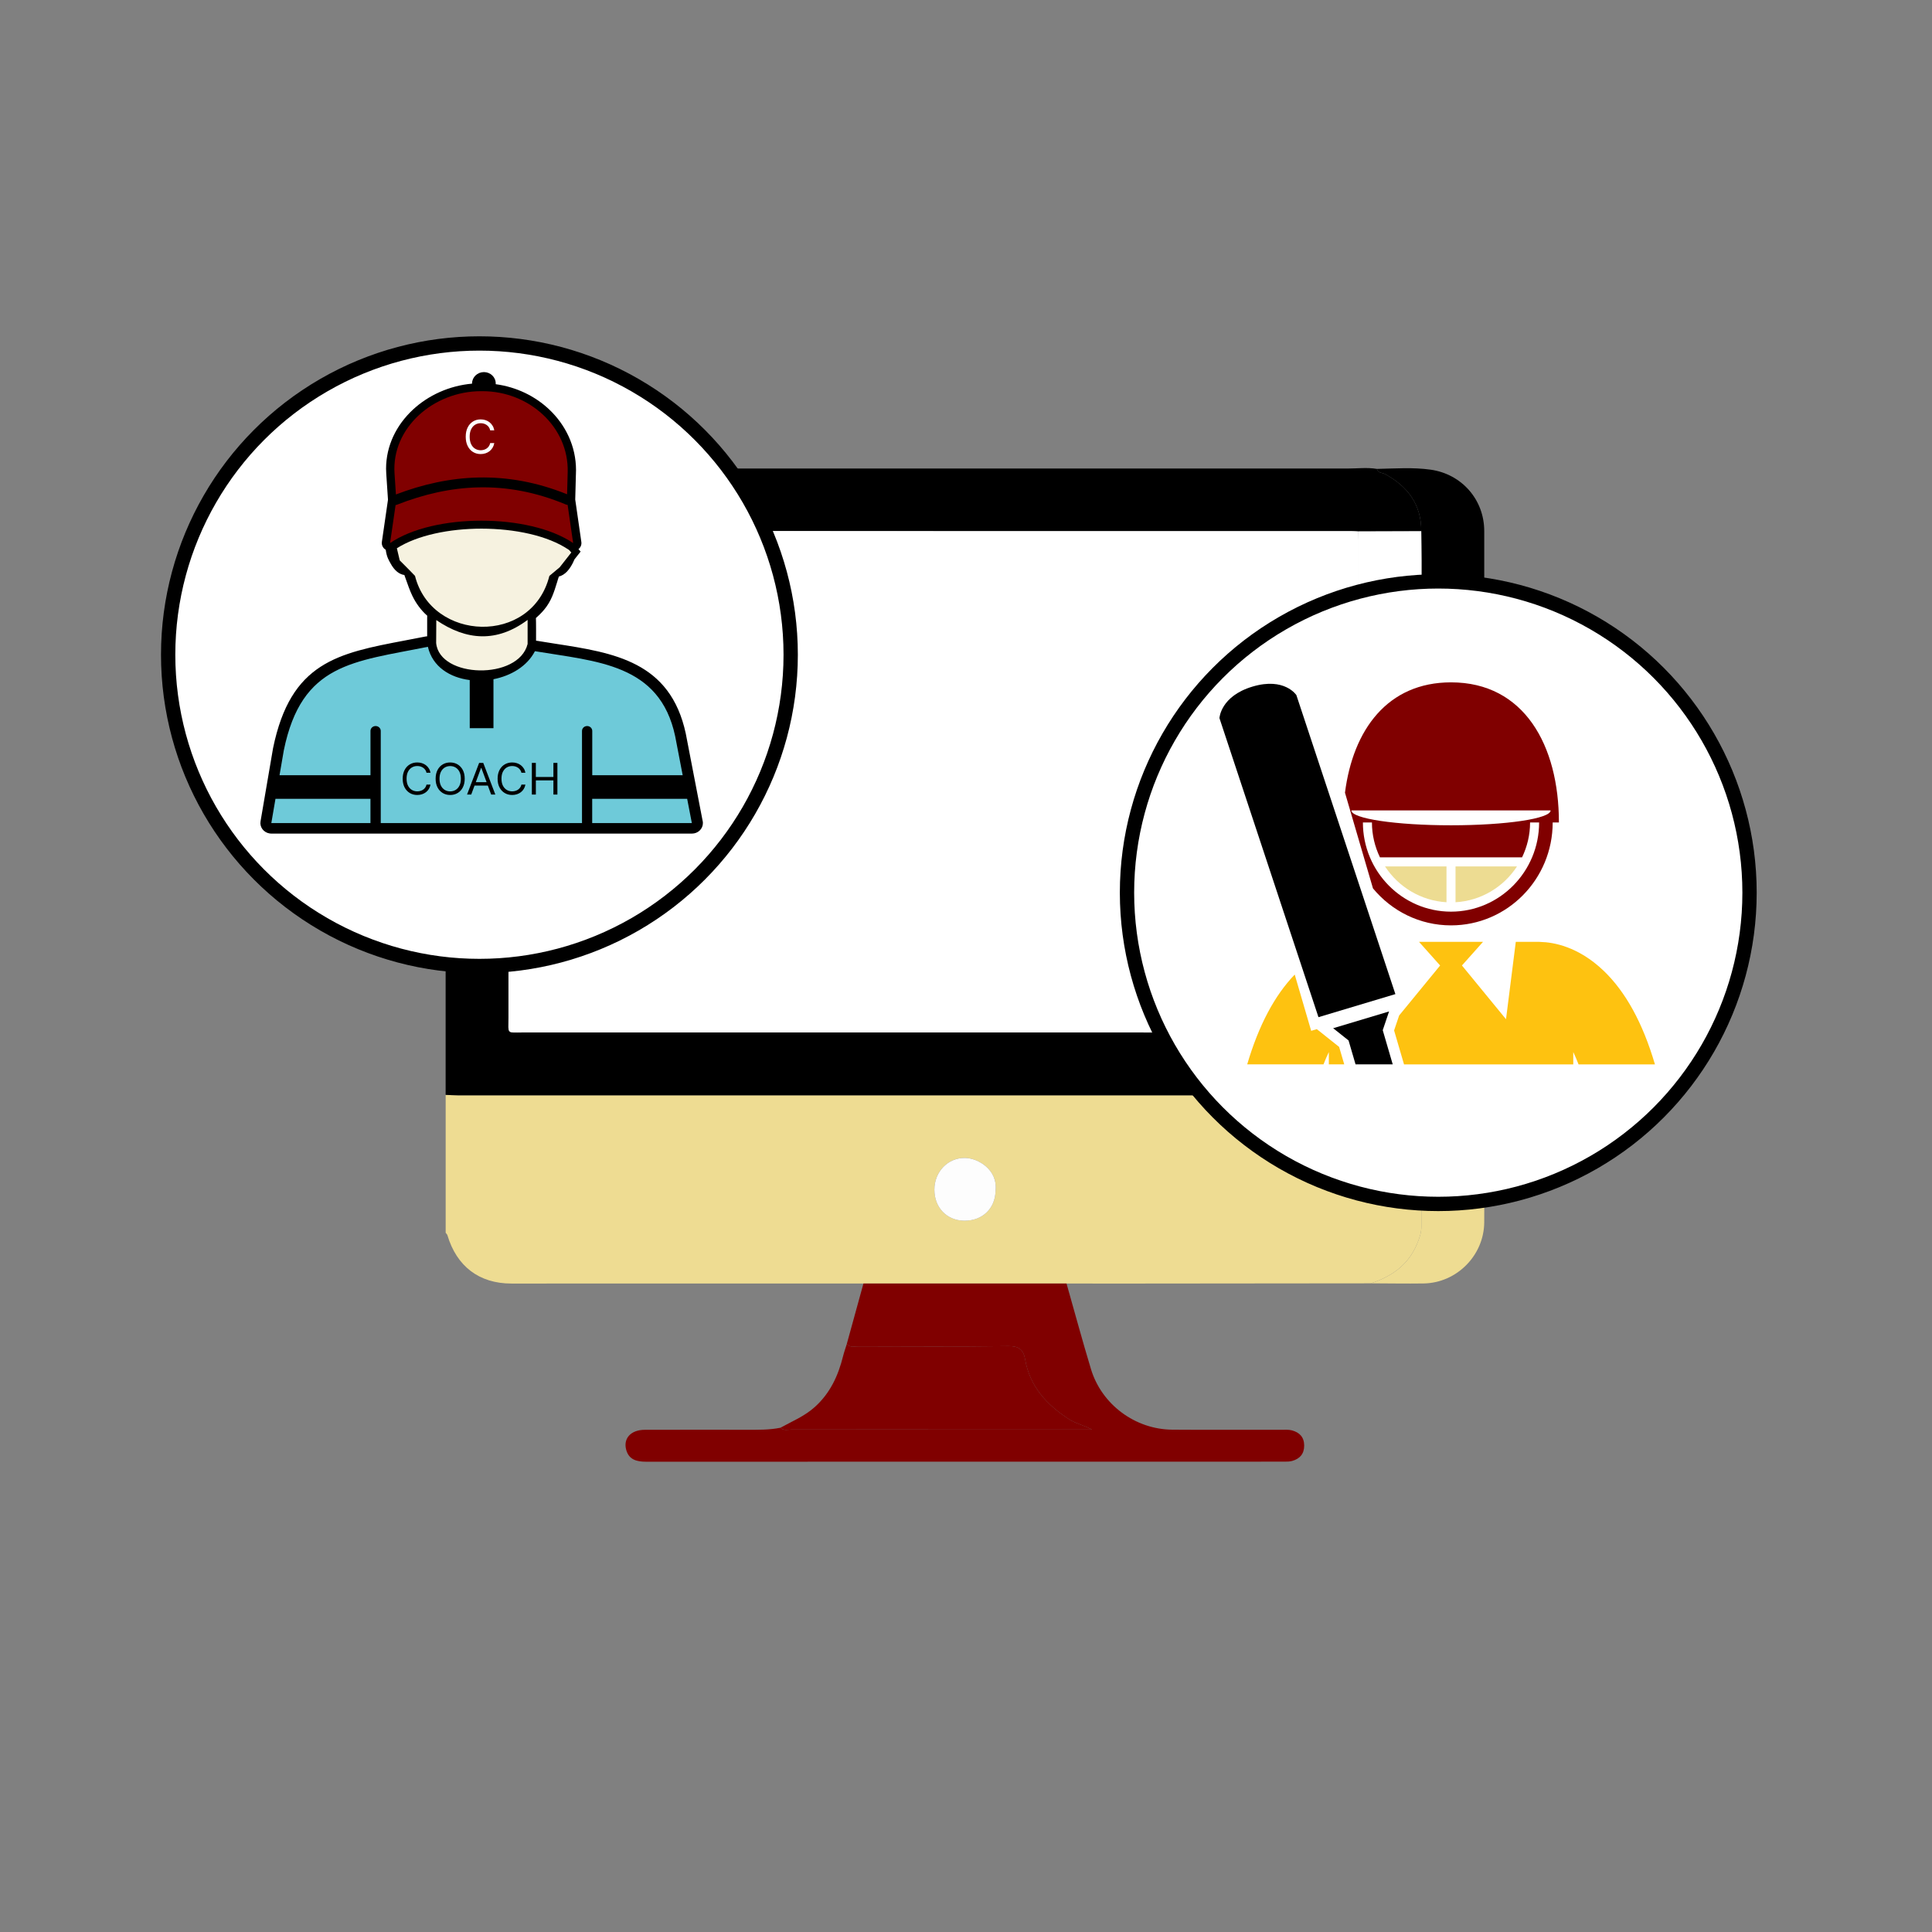 <?xml version="1.0" encoding="utf-8"?>
<!-- Generator: Adobe Illustrator 24.0.1, SVG Export Plug-In . SVG Version: 6.00 Build 0)  -->
<svg version="1.1" id="Layer_1" xmlns="http://www.w3.org/2000/svg" xmlns:xlink="http://www.w3.org/1999/xlink" x="0px" y="0px"
	 viewBox="0 0 1080 1080" style="enable-background:new 0 0 1080 1080;" xml:space="preserve">
<rect x="0" y="0" width="1080" height="1080" fill="#808080" stroke="none"/>
<style type="text/css">
	.st0{fill:#EEDC92;}
	.st1{fill:#800000;}
	.st2{fill:#FDFDFD;}
	.st3{fill:#FFFFFF;}
	.st4{fill:#FFFFFF;stroke:#000000;stroke-width:8;stroke-miterlimit:10;}
	.st5{fill:#F6F2E0;}
	.st6{fill:#6ECAD9;}
	.st7{fill:#EDDC92;}
	.st8{fill:#FEC210;}
</style>
<g>
	<path class="st0" d="M766.36,717.39c-45.98,0.04-91.96,0.09-137.93,0.13c-10.74,0.01-21.48-0.02-32.22-0.02
		c-37.84,0-75.68,0-113.52,0c-65.63,0.01-131.25,0.03-196.88,0.01c-17.95-0.01-30.54-9.62-35.71-27.04
		c-0.15-0.49-0.64-0.89-0.97-1.33c0-25.7,0-51.41,0-77.11c2.26,0.09,4.52,0.25,6.79,0.25c177.66,0.01,355.31,0.01,532.97,0
		c1.89,0,3.78-0.09,5.66-0.14c0,0-0.13,0.4-0.13,0.4c0.07,24.45,0.19,48.9,0.14,73.36c-0.01,3.35-1.21,6.58-2.54,9.72
		C787.12,707.24,777.84,713.6,766.36,717.39z M556.54,665.21c1.12-11.13-9.46-17.75-17.02-17.91c-9.63-0.2-17.2,7.72-17.19,17.74
		c0.01,10.05,6.97,17.26,16.74,17.33C549.35,682.45,556.51,675.42,556.54,665.21z"/>
	<path d="M794.53,612.14c-1.89,0.05-3.78,0.14-5.66,0.14c-177.66,0.01-355.31,0.01-532.97,0c-2.26,0-4.52-0.16-6.79-0.25
		c0-107.73,0-215.46,0-323.19c1.43-0.31,1.36-1.68,1.75-2.65c6.55-16.41,18.24-24.29,36.36-24.29
		c155.37-0.01,310.73-0.01,466.1,0.01c5.47,0,10.94-0.71,16.4,0.21c0.53,2.43,2.95,2.03,4.48,2.86c12.74,6.9,20.34,16.98,20.3,31.96
		c-11.72,0.04-23.43,0.08-35.15,0.11c-1.32-0.06-2.64-0.17-3.96-0.17c-155.17-0.01-310.35,0.02-465.52-0.13
		c-5.11,0-5.68,1.87-5.67,6.22c0.1,88.64,0.04,177.28,0.05,265.92c0,9.34-1.17,8.25,8,8.25c153.1,0.02,306.19,0.02,459.29,0.01
		c2.64,0,5.29-0.07,7.93-0.1c11.61,1.58,23.27,0.43,34.9,0.59C794.42,589.15,794.47,600.65,794.53,612.14z"/>
	<path class="st1" d="M482.67,717.49c37.84,0,75.68,0,113.52,0c4.54,15.96,8.87,31.98,13.67,47.86
		c5.98,19.79,24.72,33.69,45.44,33.85c20.41,0.15,40.82,0.03,61.23,0.05c1.88,0,3.85-0.14,5.63,0.33c4.24,1.12,6.87,3.75,6.89,8.47
		c0.02,4.67-2.42,7.41-6.7,8.62c-1.42,0.4-2.99,0.4-4.49,0.4c-118.88,0.02-237.75,0.01-356.63,0.04c-5.11,0-9.6-1-11.16-6.57
		c-1.8-6.47,2.59-11.24,10.31-11.27c18.9-0.07,37.8-0.02,56.7-0.02c6.41,0,12.84,0.16,19.17-1.13c1.92,1.84,4.31,0.99,6.48,1
		c53.79,0.05,107.58,0.04,161.37,0.04c1.85,0,3.69,0,6.34,0c-4.64-2.51-9.07-3.34-12.85-5.79c-12.48-8.09-21.95-18.31-24.57-33.56
		c-0.93-5.44-3.57-7.4-9.51-7.32c-27.93,0.39-55.86,0.19-83.8,0.14c-2.16,0-4.6,0.8-6.35-1.34
		C476.48,740.01,479.58,728.75,482.67,717.49z"/>
	<path d="M794.49,296.94c0.04-14.98-7.56-25.06-20.3-31.96c-1.53-0.83-3.95-0.43-4.48-2.86c10-0.2,20.03-0.97,29.97,0.42
		c17.39,2.44,30.01,16.7,30.02,34.34c0.07,105.02,0,210.05-0.02,315.07c-11.76,0.2-23.52,0.39-35.28,0.59c0,0,0.13-0.4,0.13-0.4
		c-0.05-11.5-0.11-22.99-0.16-34.49c0.1-2.44,0.28-4.89,0.28-7.34c0.01-85.66,0.01-171.31,0.01-256.97
		C794.64,307.88,794.55,302.41,794.49,296.94z"/>
	<path class="st1" d="M473.38,751.28c1.75,2.15,4.19,1.34,6.35,1.34c27.93,0.05,55.87,0.25,83.8-0.14c5.94-0.08,8.58,1.87,9.51,7.32
		c2.62,15.25,12.09,25.47,24.57,33.56c3.78,2.45,8.21,3.29,12.85,5.79c-2.65,0-4.49,0-6.34,0c-53.79,0-107.58,0.01-161.37-0.04
		c-2.17,0-4.56,0.84-6.48-1c6.5-3.58,13.38-6.38,19.09-11.48c8.66-7.74,13.18-17.52,15.9-28.45
		C471.83,755.85,472.67,753.57,473.38,751.28z"/>
	<path class="st0" d="M794.4,612.55c11.76-0.2,23.52-0.39,35.28-0.59c0.02,23.79,0.17,47.58,0.01,71.37
		c-0.13,18.51-15.48,33.87-33.88,34.13c-9.82,0.14-19.64-0.04-29.45-0.07c11.48-3.8,20.76-10.15,25.65-21.77
		c1.32-3.14,2.53-6.37,2.54-9.72C794.59,661.45,794.47,637,794.4,612.55z"/>
	<path class="st2" d="M556.54,665.21c-0.03,10.21-7.2,17.25-17.47,17.17c-9.77-0.08-16.74-7.29-16.74-17.33
		c-0.01-10.02,7.56-17.94,17.19-17.74C547.08,647.46,557.66,654.08,556.54,665.21z"/>
	<path class="st3" d="M759.46,577.07c-2.64,0.03-5.29,0.1-7.93,0.1c-153.1,0-306.19,0.01-459.29-0.01c-9.17,0-8,1.09-8-8.25
		c-0.01-88.64,0.04-177.28-0.05-265.92c0-4.35,0.56-6.22,5.67-6.22c155.17,0.15,310.35,0.12,465.52,0.13c1.32,0,2.64,0.11,3.96,0.17
		c0.04,1.7,0.12,3.4,0.12,5.1C759.46,393.79,759.46,485.43,759.46,577.07z"/>
	<path class="st3" d="M759.46,577.07c0-91.64,0.01-183.27,0-274.91c0-1.7-0.08-3.4-0.12-5.1c11.72-0.04,23.43-0.08,35.15-0.11
		c0.05,5.47,0.15,10.94,0.15,16.41c0.01,85.66,0.01,171.31-0.01,256.97c0,2.45-0.18,4.89-0.28,7.34
		C782.73,577.5,771.07,578.65,759.46,577.07z"/>
</g>
<circle class="st4" cx="268" cy="366" r="174"/>
<g>
	<path d="M270.52,208c3.63,0,6.59,2.84,6.59,6.32v0.45c11.49,1.54,21.89,6.6,29.78,14.01c9.3,8.73,15.11,20.71,15.11,34.03
		l-0.44,16.45l3.4,23.58c0.13,0.76,0.06,1.55-0.22,2.27c-0.28,0.73-0.75,1.37-1.37,1.86l0.42,0.48l0.78,0.89l-3.43,4.35l-0.07,0.15
		l-0.02,0.05c-1.05,2.56-2.46,4.89-4.08,6.61c-1.37,1.4-2.9,2.4-4.56,2.79c-0.32,0.98-0.68,2.01-0.94,3.01
		c-1.85,5.98-3.31,10.69-7.17,15.37c-0.84,1.02-1.74,2.01-2.69,2.93c-0.65,0.65-1.32,1.28-2.03,1.88c0.11,1.14,0.1,11.08,0.08,13.93
		l-1.14,0.26c-2.48,8.43-9.94,13.89-18.71,16.47c-5,1.46-10.43,2-15.61,1.61c-5.22-0.38-10.21-1.71-14.28-3.95
		c-5.7-3.14-9.61-8.06-9.89-14.72v-0.46l-1.24-0.32v-12.78l0.03-1.34c-3.55-3.09-6.46-7.18-8.42-11.33
		c-1.37-2.9-2.45-6.04-3.71-9.58l-0.65-1.84c-1.42-0.18-2.75-0.81-3.95-1.74c-1.5-1.18-2.79-2.9-3.84-4.88
		c-0.71-1.33-2.1-3.33-2.61-7.48c-1.52-0.89-2.43-2.58-2.17-4.38l3.42-23.6l-0.96-14.45c-0.07-1.05-0.11-2.01-0.11-2.87
		c0-12.87,5.78-24.42,14.93-32.96c8.68-8.1,20.43-13.47,33.13-14.6v-0.17C263.93,210.84,266.89,208,270.52,208z"/>
	<path d="M275.31,373.78c7.69-1.64,14.68-5.75,18.08-12.07c1.1-2.47,3.85-3.98,6.72-3.51c4.53,0.76,7.29,1.19,10.07,1.61
		c33.09,5.11,64.49,9.96,73.17,50.23l9.36,48.49c0.14,0.5,0.22,1.02,0.22,1.56c0,3.26-2.76,5.9-6.15,5.9H151.69
		c-0.32-0.02-0.65-0.04-0.98-0.09c-3.34-0.52-5.62-3.54-5.07-6.75l6.99-40.86c9.88-48.13,36.07-53.11,74.03-60.32
		c3.99-0.75,8.1-1.54,11.3-2.18c3.28-0.65,6.51,1.35,7.23,4.49c1.29,5.53,5,9.39,9.81,11.67c2.89,1.37,6.16,2.2,9.57,2.5
		C268.11,374.76,271.78,374.53,275.31,373.78z"/>
	<path class="st5" d="M294.95,346.52c-17.2,12.82-34.21,11.6-51.06,0.11l-0.08,12.78c1.78,19.81,46.09,20.93,51.13,0.58V346.52z
		 M319.36,308.85c-0.43-0.49-0.86-0.97-1.29-1.45l-0.3-0.18c-11.57-7.81-30.04-11.7-48.6-11.7c-18.02,0-35.88,3.67-47.32,10.96
		l1.6,6.78l5.27,5.29l3.27,3.37c9.17,36.78,65.3,39.08,75.12,0l5.77-4.81L319.36,308.85z"/>
	<path class="st1" d="M320.39,303.57l-3.08-21.33c-0.34-0.02-0.69-0.1-1.01-0.23c-16.81-7.02-33.01-9.9-48.7-9.57
		c-15.7,0.33-30.93,3.89-45.76,9.73c-0.23,0.1-0.47,0.15-0.71,0.18l-3.08,21.22C242.38,286.94,295.61,286.84,320.39,303.57z
		 M317.01,276.31l0.33-12.39c0.69-25.1-21.44-45.25-47.65-45.25h-0.75c-26.62,0-50.1,20.51-48.4,45.96l0.78,11.78
		c14.93-5.7,30.28-9.14,46.15-9.48C283.47,266.59,299.97,269.42,317.01,276.31z"/>
	<path class="st3" d="M276.31,240.58h-2.29c-0.13-0.66-0.37-1.23-0.71-1.73c-0.33-0.5-0.74-0.92-1.22-1.25
		c-0.48-0.34-1-0.6-1.58-0.77c-0.58-0.17-1.18-0.26-1.82-0.26c-1.15,0-2.18,0.29-3.12,0.87c-0.93,0.57-1.66,1.42-2.21,2.55
		s-0.81,2.5-0.81,4.14c0,1.63,0.27,3.01,0.81,4.14c0.54,1.13,1.28,1.98,2.21,2.55c0.93,0.57,1.97,0.87,3.12,0.87
		c0.63,0,1.23-0.09,1.82-0.26c0.58-0.17,1.11-0.43,1.58-0.76c0.48-0.34,0.89-0.76,1.22-1.26c0.33-0.51,0.57-1.08,0.71-1.73h2.29
		c-0.17,0.97-0.49,1.83-0.95,2.59s-1.02,1.41-1.7,1.94c-0.68,0.53-1.43,0.93-2.28,1.2c-0.84,0.28-1.73,0.41-2.69,0.41
		c-1.61,0-3.05-0.39-4.31-1.18c-1.26-0.78-2.25-1.9-2.96-3.35c-0.72-1.45-1.08-3.17-1.08-5.16s0.36-3.71,1.08-5.16
		c0.72-1.45,1.71-2.57,2.96-3.35c1.25-0.78,2.69-1.18,4.31-1.18c0.96,0,1.85,0.13,2.69,0.41c0.84,0.28,1.61,0.68,2.28,1.21
		c0.68,0.53,1.24,1.18,1.7,1.94C275.83,238.75,276.13,239.62,276.31,240.58z"/>
	<path class="st6" d="M299.03,364.02c-4.34,8.43-13.39,13.75-23.18,15.66v27.37h-13.26l-0.01-26.89c-11.06-1.4-20.8-7.42-23.39-18.6
		c-41.69,8.43-70.53,9.06-80.54,57.88l-2.39,13.9h50.84v-24.74c0-1.51,1.28-2.74,2.87-2.74s2.87,1.23,2.87,2.74v51.5h112.5v-51.5
		c0-1.51,1.28-2.74,2.87-2.74c1.59,0,2.86,1.23,2.86,2.74v24.74h50.55l-4.2-21.8C368.81,370.99,333.55,369.81,299.03,364.02z
		 M153.99,446.54l-2.32,13.58h55.42v-13.58H153.99z M331.04,460.11h55.71l-2.62-13.58h-53.09V460.11z"/>
	<path d="M240.65,431.98h-2.23c-0.13-0.62-0.36-1.16-0.69-1.62c-0.32-0.47-0.72-0.86-1.18-1.18c-0.46-0.32-0.97-0.56-1.54-0.73
		c-0.56-0.16-1.15-0.24-1.76-0.24c-1.12,0-2.12,0.27-3.03,0.81c-0.9,0.54-1.61,1.34-2.15,2.39c-0.53,1.05-0.79,2.35-0.79,3.88
		s0.27,2.83,0.79,3.88c0.54,1.05,1.25,1.85,2.15,2.39c0.91,0.54,1.91,0.81,3.03,0.81c0.61,0,1.19-0.08,1.76-0.24
		c0.56-0.16,1.08-0.4,1.54-0.72c0.47-0.32,0.86-0.72,1.18-1.18c0.33-0.47,0.56-1.01,0.69-1.62h2.23c-0.17,0.91-0.48,1.71-0.92,2.43
		s-0.99,1.32-1.65,1.83c-0.66,0.5-1.4,0.87-2.22,1.14c-0.81,0.26-1.69,0.39-2.62,0.39c-1.57,0-2.96-0.37-4.19-1.11
		c-1.22-0.74-2.19-1.79-2.89-3.14c-0.7-1.36-1.05-2.97-1.05-4.84s0.35-3.48,1.05-4.84c0.7-1.36,1.66-2.41,2.89-3.14
		c1.22-0.74,2.62-1.11,4.19-1.11c0.93,0,1.8,0.13,2.62,0.39s1.56,0.64,2.22,1.14s1.21,1.1,1.65,1.82
		C240.18,430.26,240.48,431.07,240.65,431.98z"/>
	<path d="M259.78,435.31c0,1.86-0.35,3.48-1.05,4.84c-0.7,1.36-1.66,2.41-2.89,3.14c-1.22,0.74-2.62,1.11-4.19,1.11
		s-2.96-0.37-4.19-1.11c-1.22-0.74-2.19-1.79-2.89-3.14c-0.7-1.36-1.05-2.97-1.05-4.84s0.35-3.48,1.05-4.84
		c0.7-1.36,1.66-2.41,2.89-3.14c1.22-0.74,2.62-1.11,4.19-1.11s2.96,0.37,4.19,1.11c1.22,0.74,2.19,1.79,2.89,3.14
		C259.43,431.82,259.78,433.43,259.78,435.31z M257.63,435.31c0-1.53-0.27-2.83-0.8-3.88c-0.53-1.05-1.24-1.85-2.15-2.39
		c-0.9-0.54-1.9-0.81-3.02-0.81s-2.12,0.27-3.03,0.81c-0.9,0.54-1.61,1.34-2.15,2.39c-0.53,1.05-0.79,2.35-0.79,3.88
		s0.27,2.83,0.79,3.88c0.54,1.05,1.25,1.85,2.15,2.39c0.91,0.54,1.91,0.81,3.03,0.81s2.12-0.27,3.02-0.81
		c0.91-0.54,1.62-1.34,2.15-2.39C257.36,438.13,257.63,436.84,257.63,435.31z"/>
	<path d="M263.42,444.16h-2.34l6.76-17.7h2.3l6.76,17.7h-2.34l-5.5-14.9h-0.14L263.42,444.16z M264.28,437.24h9.42v1.9h-9.42V437.24
		z"/>
	<path d="M293.71,431.98h-2.23c-0.13-0.62-0.36-1.16-0.7-1.62c-0.32-0.47-0.72-0.86-1.18-1.18c-0.46-0.32-0.97-0.56-1.54-0.73
		c-0.56-0.16-1.15-0.24-1.76-0.24c-1.12,0-2.12,0.27-3.03,0.81c-0.9,0.54-1.61,1.34-2.15,2.39c-0.53,1.05-0.79,2.35-0.79,3.88
		s0.26,2.83,0.79,3.88c0.54,1.05,1.25,1.85,2.15,2.39c0.91,0.54,1.91,0.81,3.03,0.81c0.61,0,1.19-0.08,1.76-0.24
		c0.56-0.16,1.08-0.4,1.54-0.72c0.47-0.32,0.86-0.72,1.18-1.18c0.33-0.47,0.56-1.01,0.7-1.62h2.23c-0.17,0.91-0.48,1.71-0.92,2.43
		s-0.99,1.32-1.65,1.83c-0.66,0.5-1.4,0.87-2.22,1.14c-0.81,0.26-1.68,0.39-2.62,0.39c-1.57,0-2.96-0.37-4.19-1.11
		c-1.22-0.74-2.19-1.79-2.89-3.14c-0.7-1.36-1.05-2.97-1.05-4.84s0.35-3.48,1.05-4.84c0.7-1.36,1.66-2.41,2.89-3.14
		s2.62-1.11,4.19-1.11c0.93,0,1.8,0.13,2.62,0.39s1.56,0.64,2.22,1.14s1.21,1.1,1.65,1.82
		C293.24,430.26,293.54,431.07,293.71,431.98z"/>
	<path d="M297.31,444.16v-17.7h2.23v7.88h9.82v-7.88h2.23v17.7h-2.23v-7.92h-9.81v7.92H297.31z"/>
</g>
<circle class="st4" cx="804" cy="499" r="174"/>
<g>
	<path class="st7" d="M813.65,484.34v20.02c14.34-0.83,26.88-8.57,34.36-20.02H813.65z"/>
	<path class="st7" d="M808.6,484.34h-34.36c7.48,11.46,20.01,19.19,34.36,20.02V484.34L808.6,484.34z"/>
	<path class="st1" d="M767.5,496.61c10.43,12.64,26.1,20.68,43.63,20.68c31.39,0,56.83-25.75,56.83-57.53h3.48
		c0-43.18-19.47-78.32-60.31-78.32c-35.44,0-54.78,26.47-59.28,61.69L767.5,496.61z M755.44,453.03H866.8
		c0,4.59-24.93,8.31-55.68,8.31C780.37,461.34,755.44,457.62,755.44,453.03z M811.13,509.62c-27.16,0-49.26-22.37-49.26-49.86h5.05
		c0,6.99,1.64,13.59,4.47,19.49h79.46c2.83-5.9,4.47-12.5,4.47-19.49h5.05C860.38,487.25,838.28,509.62,811.13,509.62z"/>
	<path d="M780.03,555.71l-43,12.89l-55.35-167.16c0,0,0.57-12.27,18.48-17.63c17.92-5.37,24.52,4.75,24.52,4.75L780.03,555.71z"/>
	<path d="M745.25,574.78l31.24-9.37l-3.53,10.48l5.58,19.1h-20.78l-3.91-13.37L745.25,574.78z"/>
	<path class="st8" d="M779.31,576.02l2.82-8.36l22.91-27.94l-11.79-13.22l35.78-0.01l-11.79,13.22l24.63,30.04l5.47-43.27h12.6
		c0.35,0,0.69,0.03,1.04,0.05c0.09,0.01,0.17,0.01,0.25,0.02c7.13,0.18,20.94,2.53,35.07,15.97c12.4,11.8,22.02,29.32,28.83,52.48
		h-42.7c-0.97-2.5-1.96-4.79-2.96-6.9v6.9h-94.61L779.31,576.02z"/>
	<path class="st8" d="M742.83,594.99v-6.88c-1.01,2.09-2.01,4.38-2.99,6.88h-42.65c6.4-21.72,15.28-38.51,26.57-50.2l9.2,31.45
		l3.15-0.94l12.47,9.93l2.86,9.76L742.83,594.99L742.83,594.99z"/>
</g>
</svg>
